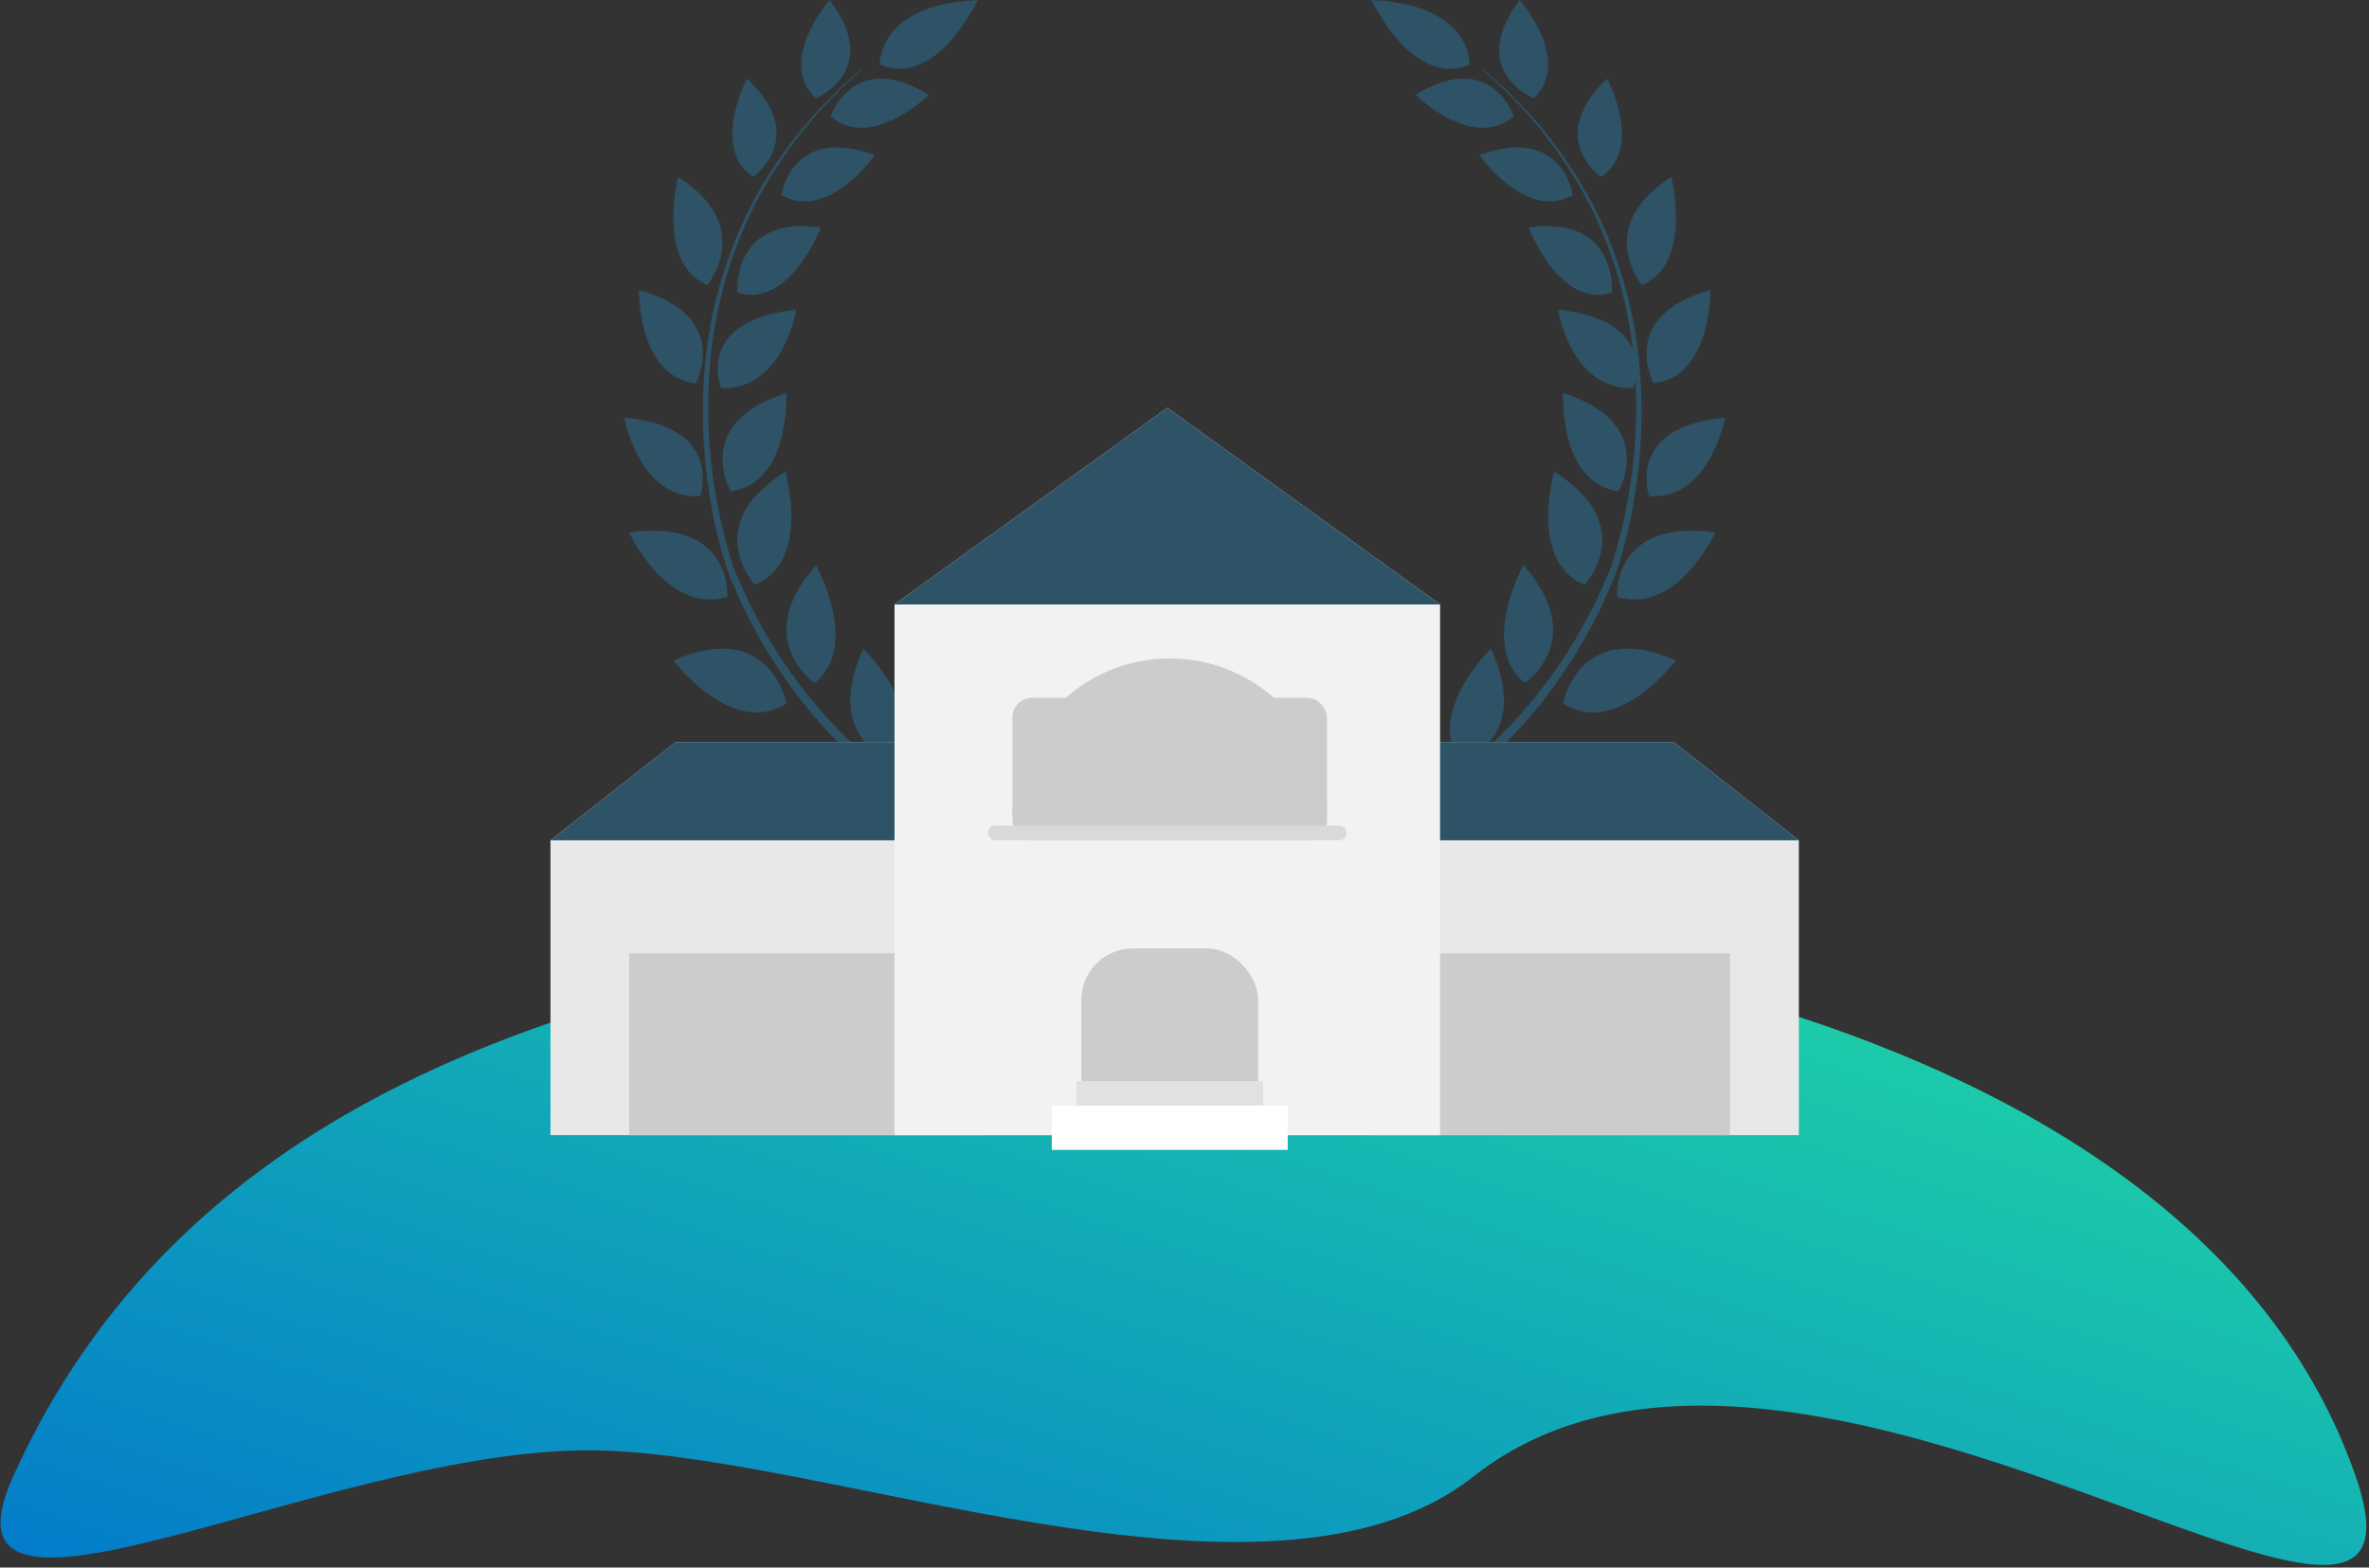 <?xml version="1.0" encoding="UTF-8"?>
<svg width="482px" height="319px" viewBox="0 0 482 319" version="1.1" xmlns="http://www.w3.org/2000/svg" xmlns:xlink="http://www.w3.org/1999/xlink">
    <rect x="0" y="0" width="482" height="319" fill="#333333" stroke="none"/>
    <!-- Generator: Sketch 51.1 (57501) - http://www.bohemiancoding.com/sketch -->
    <title>Certificateur</title>
    <desc>Created with Sketch.</desc>
    <defs>
        <linearGradient x1="50%" y1="0%" x2="50%" y2="100%" id="linearGradient-1">
            <stop stop-color="#20D7A4" offset="0%"></stop>
            <stop stop-color="#0072CF" offset="100%"></stop>
        </linearGradient>
    </defs>
    <g id="WebDesign" stroke="none" stroke-width="1" fill="none" fill-rule="evenodd">
        <g id="C'est-quoi-un-certificateur" transform="translate(-811, -443)">
            <g id="Certificateur" transform="translate(809, 443)">
                <path d="M339.281,214.114 C270.76,179.474 94.857,139.999 27.808,228.652 C-10.23,278.945 151.49,213.645 198.554,284.13 C228.238,328.588 327.892,319.816 372.765,335.119 C423.84,352.538 485.85,419.126 481.118,375.941 C472.228,294.815 407.801,248.754 339.281,214.114 Z" id="Path-18" fill="url(#linearGradient-1)" transform="translate(251.72, 282.477) scale(-1, 1) rotate(-18) translate(-251.72, -282.477) "></path>
                <g id="Lauriers" transform="translate(129, 0)" fill="#2E5266">
                    <path d="M122,181.964 C122,181.964 121.066,182.012 119.315,181.997 C117.565,181.986 114.998,181.887 111.741,181.606 C108.483,181.331 104.536,180.837 100.055,179.983 C95.578,179.125 90.551,177.956 85.203,176.204 C79.858,174.456 74.173,172.186 68.421,169.234 C62.662,166.299 56.887,162.593 51.366,158.176 C45.875,153.724 40.676,148.518 36.098,142.666 C31.512,136.821 27.511,130.371 24.241,123.573 C23.452,121.862 22.707,120.128 21.938,118.41 C21.748,117.969 21.556,117.569 21.367,117.097 C21.201,116.643 21.049,116.193 20.898,115.745 C20.602,114.847 20.33,113.945 20.064,113.042 C19.033,109.421 18.206,105.767 17.578,102.107 C16.948,98.447 16.519,94.785 16.262,91.156 C15.986,87.528 15.948,83.929 16.055,80.397 C16.304,73.335 17.215,66.523 18.846,60.253 C20.443,53.977 22.644,48.235 25.128,43.175 C27.598,38.097 30.473,33.783 33.135,30.073 C33.836,29.171 34.513,28.296 35.168,27.453 C35.498,27.034 35.809,26.611 36.138,26.216 C36.478,25.83 36.809,25.451 37.135,25.08 C37.787,24.337 38.411,23.624 39.009,22.942 C39.312,22.607 39.587,22.259 39.895,21.957 C40.197,21.65 40.493,21.35 40.781,21.06 C41.934,19.896 42.964,18.859 43.859,17.954 C44.806,17.104 45.61,16.383 46.262,15.797 C47.567,14.624 48.263,14 48.263,14 L48.382,14.142 C48.382,14.142 47.695,14.774 46.407,15.959 C45.764,16.553 44.97,17.282 44.037,18.142 C43.155,19.053 42.141,20.102 41.006,21.275 C40.723,21.569 40.431,21.871 40.133,22.18 C39.831,22.486 39.56,22.836 39.262,23.174 C38.676,23.86 38.063,24.578 37.423,25.325 C37.103,25.699 36.777,26.082 36.444,26.47 C36.121,26.867 35.817,27.291 35.493,27.712 C34.853,28.561 34.189,29.439 33.503,30.346 C30.9,34.07 28.096,38.39 25.707,43.46 C23.303,48.513 21.193,54.23 19.688,60.464 C18.156,66.691 17.299,73.437 17.123,80.428 C17.049,83.922 17.119,87.483 17.425,91.069 C17.712,94.656 18.17,98.273 18.825,101.883 C19.48,105.494 20.331,109.097 21.377,112.651 C21.647,113.536 21.923,114.419 22.22,115.295 C22.372,115.732 22.523,116.167 22.683,116.59 C22.845,116.983 23.059,117.427 23.245,117.844 C24.019,119.534 24.77,121.238 25.564,122.92 C28.868,129.588 32.882,135.887 37.452,141.575 C42.027,147.262 47.15,152.337 52.565,156.668 C53.88,157.801 55.288,158.79 56.654,159.807 C58.002,160.851 59.434,161.747 60.819,162.677 C62.189,163.633 63.634,164.435 65.027,165.284 C66.408,166.154 67.848,166.88 69.237,167.656 C74.847,170.655 80.414,172.992 85.666,174.808 C90.922,176.618 95.846,177.978 100.265,178.942 C102.474,179.431 104.554,179.831 106.486,180.151 C107.45,180.328 108.379,180.465 109.266,180.601 C110.154,180.745 111.003,180.853 111.809,180.958 C115.035,181.376 117.587,181.564 119.326,181.672 C121.067,181.776 121.997,181.777 121.997,181.777 L122,181.964" id="Fill-135"></path>
                    <path d="M94.634,175.928 C94.634,175.928 77.417,178.216 79.118,157 C79.118,157 97.823,163.448 94.634,175.928" id="Fill-136"></path>
                    <path d="M92,182.912 C92,182.912 78.898,172.774 69,190.33 C69,190.33 87.998,194.299 92,182.912" id="Fill-137"></path>
                    <path d="M73.675,168 C73.675,168 56.922,166.192 63.553,146 C63.553,146 79.636,156.633 73.675,168" id="Fill-138"></path>
                    <path d="M70,172.981 C70,172.981 59.995,160.513 46,175.03 C46,175.03 63.246,182.92 70,172.981" id="Fill-139"></path>
                    <path d="M55.038,155 C55.038,155 40.086,150.892 48.645,132 C48.645,132 61.876,144.675 55.038,155" id="Fill-140"></path>
                    <path d="M50,160.931 C50,160.931 42.013,146.114 26,159.808 C26,159.808 41.828,170.7 50,160.931" id="Fill-141"></path>
                    <path d="M38.751,139 C38.751,139 25.623,130.15 39.037,115 C39.037,115 48.142,131.434 38.751,139" id="Fill-142"></path>
                    <path d="M33,143.144 C33,143.144 29.813,125.79 10,134.394 C10,134.394 22.029,150.315 33,143.144" id="Fill-143"></path>
                    <path d="M26.594,119 C26.594,119 15.291,106.911 32.773,96 C32.773,96 38.087,114.286 26.594,119" id="Fill-144"></path>
                    <path d="M20.989,121.461 C20.989,121.461 22.152,105.447 1,108.353 C1,108.353 8.691,125.189 20.989,121.461" id="Fill-145"></path>
                    <path d="M21.699,100 C21.699,100 13.539,86.128 32.984,80 C32.984,80 33.917,98.262 21.699,100" id="Fill-146"></path>
                    <path d="M15.475,100.97 C15.475,100.97 20.415,86.737 0,85 C0,85 3.114,101.802 15.475,100.97" id="Fill-147"></path>
                    <path d="M19.684,78.991 C19.684,78.991 14.07,65.291 35,63 C35,63 32.427,79.436 19.684,78.991" id="Fill-148"></path>
                    <path d="M14.566,78 C14.566,78 22.003,64.318 3.001,59 C3.001,59 2.696,76.705 14.566,78" id="Fill-149"></path>
                    <path d="M23.02,59.533 C23.02,59.533 21.728,43.79 40,46.264 C40,46.264 33.68,62.975 23.02,59.533" id="Fill-150"></path>
                    <path d="M16.92,58 C16.92,58 26.892,46.156 10.951,36 C10.951,36 6.483,53.689 16.92,58" id="Fill-151"></path>
                    <path d="M32,39.72 C32,39.72 33.973,25.333 51,31.566 C51,31.566 41.526,45.146 32,39.72" id="Fill-152"></path>
                    <path d="M26.254,36 C26.254,36 37.722,28.027 25.005,16 C25.005,16 17.476,30.117 26.254,36" id="Fill-153"></path>
                    <path d="M42,23.632 C42,23.632 46.667,9.861 62,19.315 C62,19.315 50.206,30.832 42,23.632" id="Fill-154"></path>
                    <path d="M38.964,20 C38.964,20 52.704,14.381 41.782,0 C41.782,0 30.926,12.462 38.964,20" id="Fill-155"></path>
                    <path d="M52.001,13.086 C52.001,13.086 61.937,19.158 72,0 C51.468,0.863 52.001,13.086 52.001,13.086" id="Fill-156"></path>
                    <path d="M101.004,181.777 C101.004,181.777 101.932,181.776 103.674,181.672 C105.414,181.564 107.965,181.376 111.191,180.958 C111.997,180.853 112.847,180.745 113.733,180.601 C114.621,180.465 115.551,180.328 116.514,180.151 C118.446,179.831 120.526,179.431 122.735,178.942 C127.155,177.978 132.079,176.618 137.334,174.808 C142.586,172.992 148.154,170.655 153.764,167.656 C155.152,166.88 156.592,166.154 157.973,165.284 C159.367,164.435 160.811,163.633 162.182,162.677 C163.567,161.747 164.998,160.851 166.346,159.807 C167.712,158.79 169.12,157.801 170.435,156.668 C175.85,152.337 180.972,147.262 185.547,141.575 C190.119,135.887 194.132,129.588 197.436,122.92 C198.23,121.238 198.981,119.534 199.756,117.844 C199.941,117.427 200.155,116.983 200.318,116.59 C200.477,116.167 200.628,115.732 200.78,115.295 C201.078,114.419 201.353,113.536 201.623,112.651 C202.669,109.097 203.52,105.494 204.174,101.883 C204.83,98.273 205.288,94.656 205.575,91.069 C205.881,87.483 205.951,83.922 205.877,80.428 C205.701,73.437 204.844,66.691 203.312,60.464 C201.807,54.23 199.697,48.513 197.293,43.46 C194.904,38.39 192.101,34.07 189.497,30.346 C188.811,29.439 188.147,28.561 187.507,27.712 C187.183,27.291 186.88,26.867 186.556,26.47 C186.223,26.082 185.897,25.699 185.577,25.325 C184.937,24.578 184.324,23.86 183.737,23.174 C183.44,22.836 183.169,22.486 182.867,22.18 C182.569,21.871 182.277,21.569 181.994,21.275 C180.859,20.102 179.845,19.053 178.963,18.142 C178.03,17.282 177.236,16.553 176.593,15.959 C175.305,14.774 174.618,14.142 174.618,14.142 L174.738,14 C174.738,14 175.433,14.624 176.738,15.797 C177.39,16.383 178.195,17.104 179.141,17.954 C180.036,18.859 181.066,19.896 182.219,21.06 C182.507,21.35 182.803,21.65 183.106,21.957 C183.413,22.259 183.688,22.607 183.992,22.942 C184.589,23.624 185.214,24.337 185.865,25.08 C186.191,25.451 186.523,25.83 186.862,26.216 C187.192,26.611 187.502,27.034 187.833,27.453 C188.486,28.296 189.164,29.171 189.865,30.073 C192.527,33.783 195.402,38.097 197.872,43.175 C200.357,48.235 202.557,53.977 204.154,60.253 C205.785,66.523 206.696,73.335 206.945,80.397 C207.052,83.929 207.014,87.528 206.738,91.156 C206.481,94.785 206.052,98.447 205.423,102.107 C204.794,105.767 203.967,109.421 202.937,113.042 C202.67,113.945 202.398,114.847 202.102,115.745 C201.951,116.193 201.799,116.643 201.633,117.097 C201.444,117.569 201.252,117.969 201.062,118.41 C200.293,120.128 199.548,121.862 198.759,123.573 C195.489,130.371 191.488,136.821 186.902,142.666 C182.324,148.518 177.125,153.724 171.634,158.176 C166.113,162.593 160.338,166.299 154.579,169.234 C148.827,172.186 143.143,174.456 137.797,176.204 C132.45,177.956 127.422,179.125 122.944,179.983 C118.465,180.837 114.517,181.331 111.26,181.606 C108.002,181.887 105.435,181.986 103.685,181.997 C101.935,182.012 101,181.964 101,181.964 L101.004,181.777" id="Fill-157"></path>
                    <path d="M129.366,175.928 C129.366,175.928 146.583,178.216 144.882,157 C144.882,157 126.177,163.448 129.366,175.928" id="Fill-158"></path>
                    <path d="M131,182.912 C131,182.912 144.101,172.774 154,190.33 C154,190.33 135.002,194.299 131,182.912" id="Fill-159"></path>
                    <path d="M150.325,168 C150.325,168 167.078,166.192 160.447,146 C160.447,146 144.364,156.633 150.325,168" id="Fill-160"></path>
                    <path d="M155,172.981 C155,172.981 165.005,160.513 179,175.03 C179,175.03 161.754,182.92 155,172.981" id="Fill-161"></path>
                    <path d="M169.962,155 C169.962,155 184.914,150.892 176.355,132 C176.355,132 163.124,144.675 169.962,155" id="Fill-162"></path>
                    <path d="M174,160.931 C174,160.931 181.986,146.114 198,159.808 C198,159.808 182.172,170.7 174,160.931" id="Fill-163"></path>
                    <path d="M183.249,139 C183.249,139 196.377,130.15 182.963,115 C182.963,115 173.858,131.434 183.249,139" id="Fill-164"></path>
                    <path d="M191,143.144 C191,143.144 194.187,125.79 214,134.394 C214,134.394 201.971,150.315 191,143.144" id="Fill-165"></path>
                    <path d="M195.406,119 C195.406,119 206.709,106.911 189.227,96 C189.227,96 183.913,114.286 195.406,119" id="Fill-166"></path>
                    <path d="M202.011,121.461 C202.011,121.461 200.849,105.447 222,108.353 C222,108.353 214.309,125.189 202.011,121.461" id="Fill-167"></path>
                    <path d="M202.3,100 C202.3,100 210.462,86.128 191.016,80 C191.016,80 190.083,98.262 202.3,100" id="Fill-168"></path>
                    <path d="M208.525,100.97 C208.525,100.97 203.585,86.737 224,85 C224,85 220.885,101.802 208.525,100.97" id="Fill-169"></path>
                    <path d="M205.316,78.991 C205.316,78.991 210.929,65.291 190,63 C190,63 192.573,79.436 205.316,78.991" id="Fill-170"></path>
                    <path d="M209.434,78 C209.434,78 201.997,64.318 220.999,59 C220.999,59 221.304,76.705 209.434,78" id="Fill-171"></path>
                    <path d="M200.98,59.533 C200.98,59.533 202.272,43.79 184,46.264 C184,46.264 190.319,62.975 200.98,59.533" id="Fill-172"></path>
                    <path d="M207.081,58 C207.081,58 197.108,46.156 213.05,36 C213.05,36 217.517,53.689 207.081,58" id="Fill-173"></path>
                    <path d="M193,39.72 C193,39.72 191.027,25.333 174,31.566 C174,31.566 183.475,45.146 193,39.72" id="Fill-174"></path>
                    <path d="M198.746,36 C198.746,36 187.277,28.027 199.996,16 C199.996,16 207.524,30.117 198.746,36" id="Fill-175"></path>
                    <path d="M181,23.632 C181,23.632 176.333,9.861 161,19.315 C161,19.315 172.794,30.832 181,23.632" id="Fill-176"></path>
                    <path d="M185.036,20 C185.036,20 171.296,14.381 182.218,0 C182.218,0 193.074,12.462 185.036,20" id="Fill-177"></path>
                    <path d="M171.999,13.086 C171.999,13.086 162.063,19.158 152,0 C172.532,0.863 171.999,13.086 171.999,13.086" id="Fill-178"></path>
                </g>
                <g id="Home" transform="translate(114, 83)">
                    <polygon id="Rectangle" fill="#E8E8E8" points="0 88 25.5 68 111 68 111 148 0 148"></polygon>
                    <rect id="Rectangle-5" fill="#CDCCCC" x="16" y="111" width="73" height="37"></rect>
                    <polygon id="Rectangle" fill="#2E5266" points="0 88 25.5 68 111 68 111 88"></polygon>
                    <polygon id="Rectangle" fill="#E8E8E8" points="143 68 228.5 68 254 88 254 148 143 148"></polygon>
                    <polygon id="Rectangle" fill="#2E5266" points="143 68 228.5 68 254 88 143 88"></polygon>
                    <rect id="Rectangle-5" fill="#CDCCCC" x="167" y="111" width="73" height="37"></rect>
                    <polygon id="Rectangle" fill="#F2F2F2" points="70 40 125.5 0 181 40 181 148 70 148"></polygon>
                    <path d="M158,83 C158,65.327 143.673,51 126,51 C108.327,51 94,65.327 94,83 C111.183,83 137.076,83 158,83 Z" id="Oval" fill="#CDCCCC"></path>
                    <rect id="Rectangle-12" fill="#CDCCCC" x="94" y="59" width="64" height="29" rx="4"></rect>
                    <rect id="Rectangle-11" fill="#D9D9D9" x="89" y="85" width="73" height="3" rx="1.5"></rect>
                    <polygon id="Rectangle" fill="#2E5266" points="70 40 125.5 0 181 40"></polygon>
                    <rect id="Rectangle-5" fill="#CDCCCC" x="108" y="110" width="36" height="37" rx="10.5"></rect>
                    <rect id="Rectangle-3" fill="#FFFFFF" x="102" y="142" width="48" height="9"></rect>
                    <rect id="Rectangle-3" fill="#E1E1E1" x="107" y="137" width="38" height="5"></rect>
                </g>
            </g>
        </g>
    </g>
</svg>
